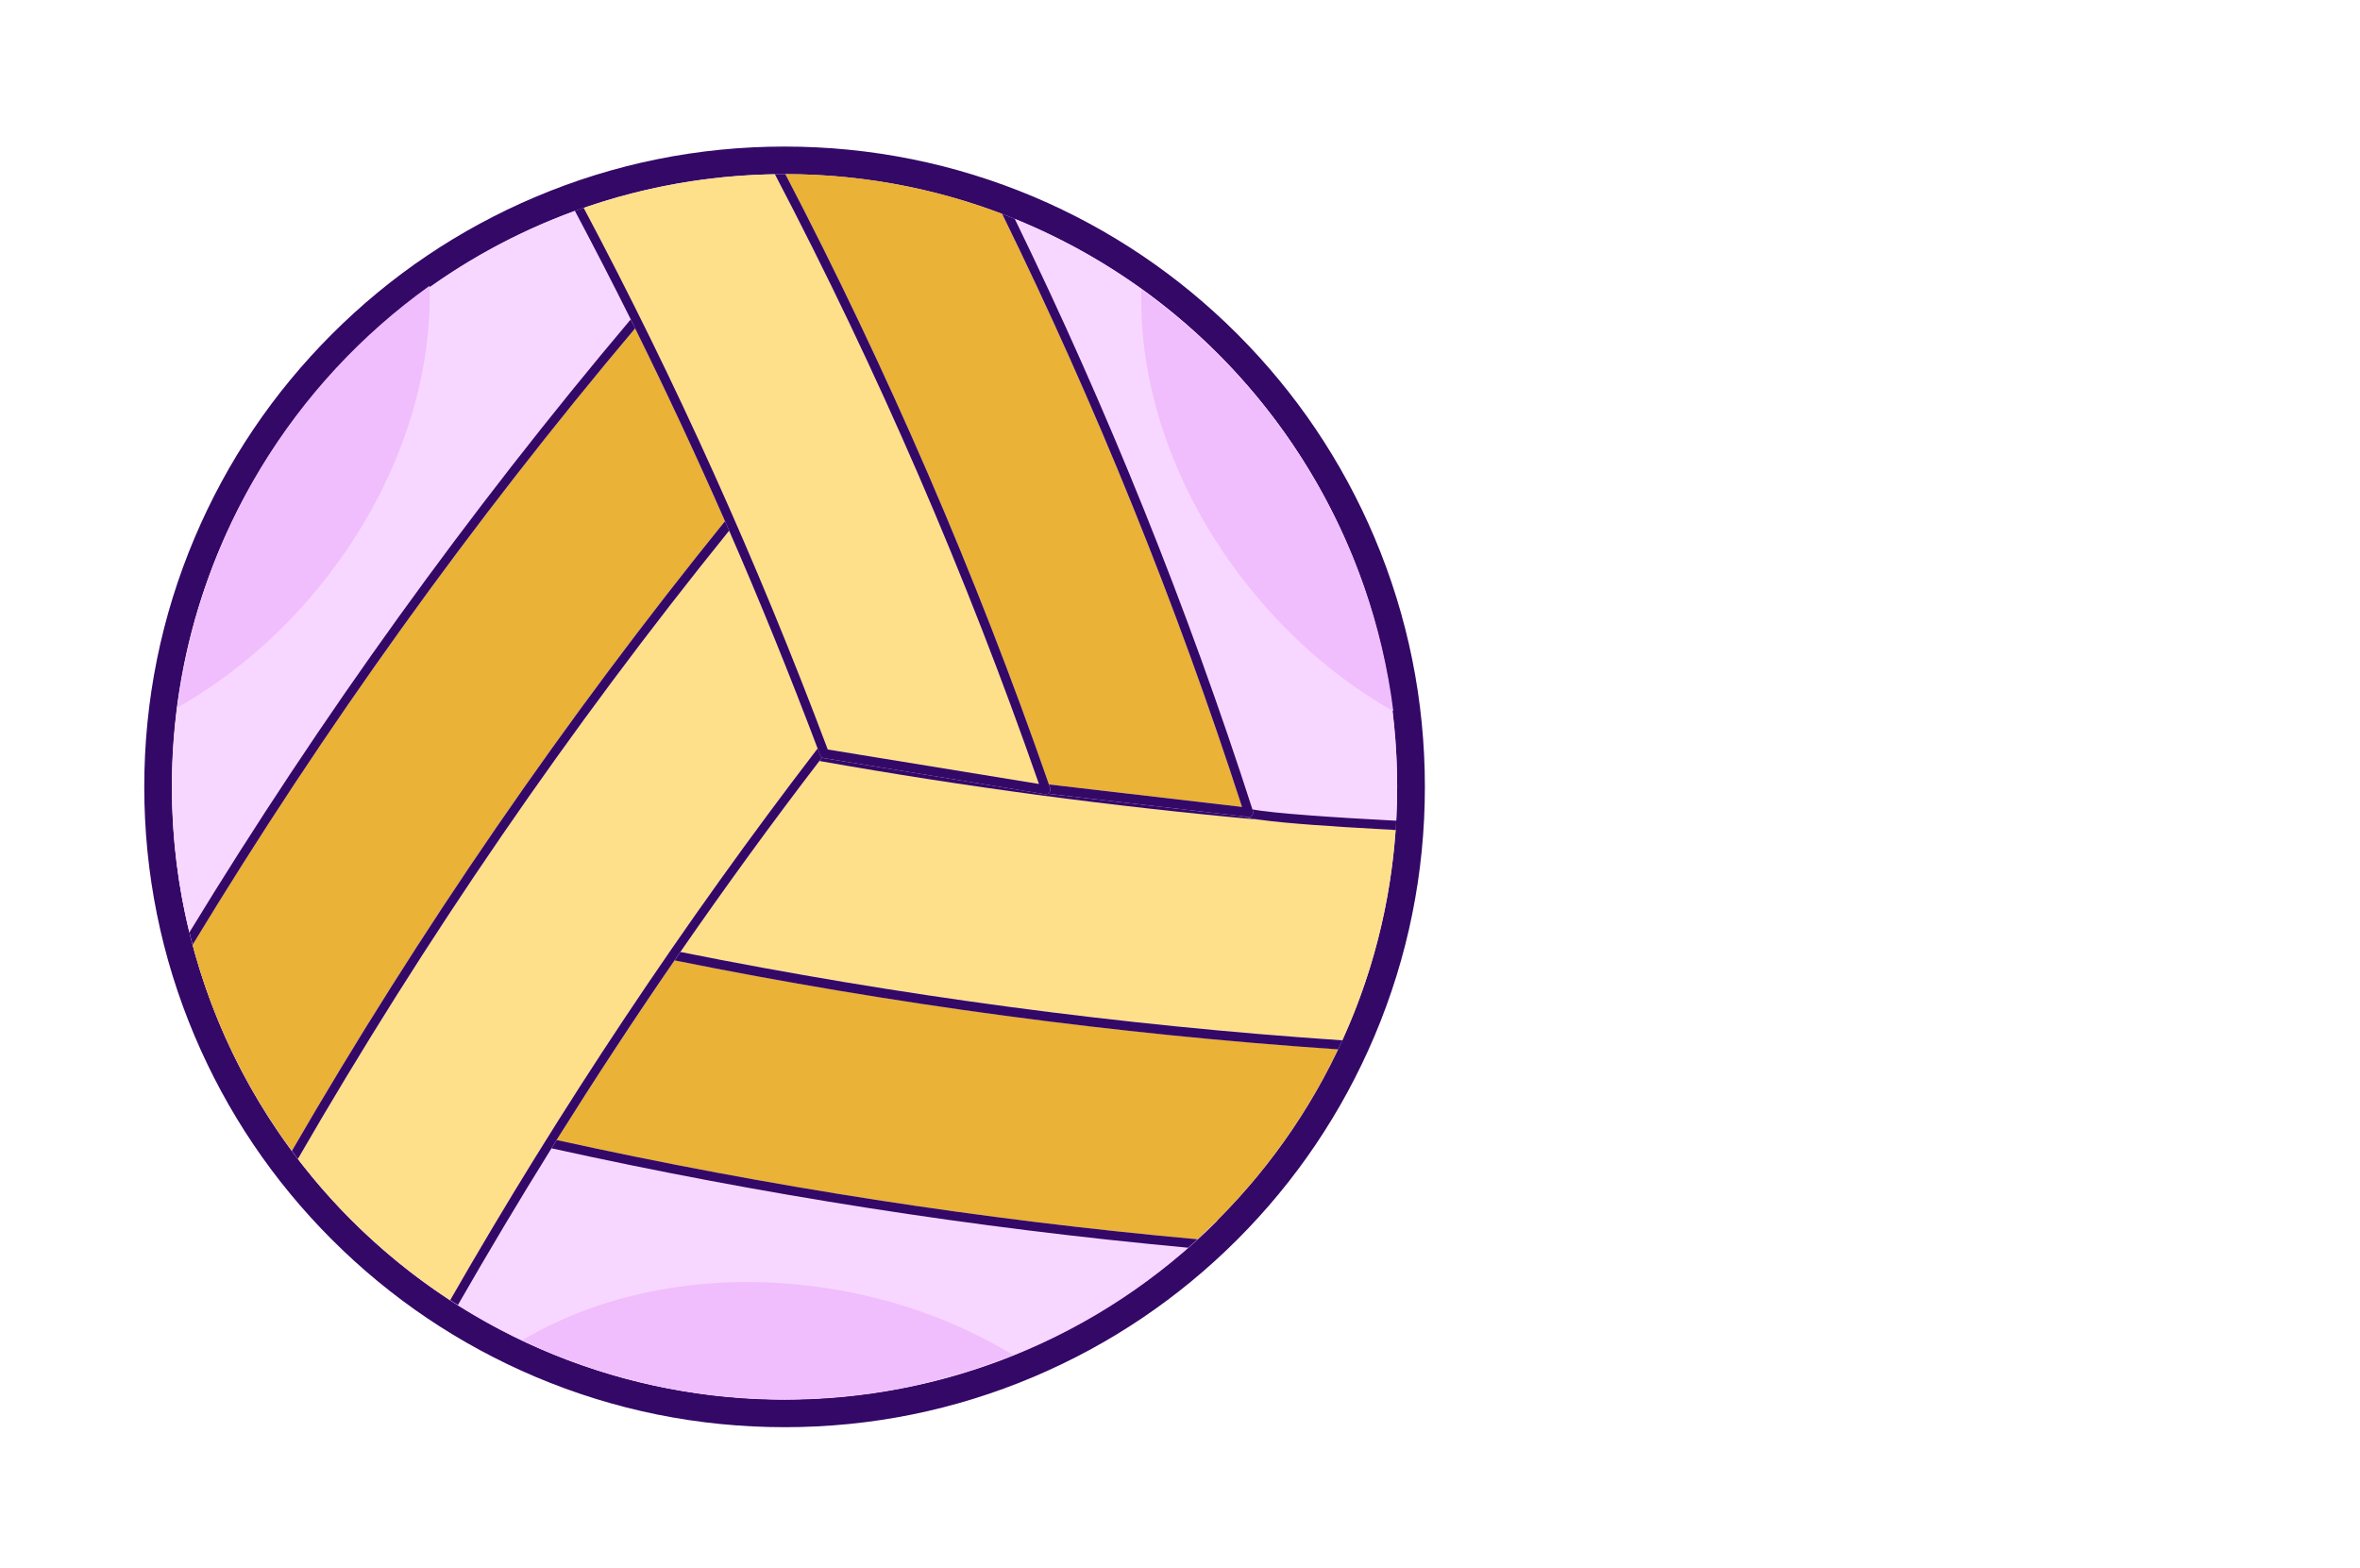 <?xml version="1.0" standalone="no"?><!DOCTYPE svg PUBLIC "-//W3C//DTD SVG 1.1//EN" "http://www.w3.org/Graphics/SVG/1.1/DTD/svg11.dtd"><svg class="icon" width="200px" height="132.90px" viewBox="0 0 1541 1024" version="1.1" xmlns="http://www.w3.org/2000/svg"><path d="M512.3 922.7c-55.2 0-108.8-10.8-159.2-32.1-48.7-20.6-92.4-50.1-130-87.6-37.6-37.6-67-81.3-87.6-130-21.3-50.4-32.1-104-32.1-159.2s10.8-108.8 32.1-159.2c20.6-48.7 50.1-92.4 87.6-130 37.6-37.6 81.3-67 130-87.6 50.4-21.3 104-32.1 159.2-32.1s108.8 10.8 159.2 32.1c48.7 20.6 92.4 50.1 130 87.6 37.6 37.6 67 81.3 87.6 130 21.3 50.4 32.1 104 32.1 159.2S910.4 622.6 889.1 673c-20.6 48.7-50.1 92.4-87.6 130-37.6 37.6-81.3 67-130 87.6-50.4 21.3-104 32.1-159.2 32.1z" fill="#F7D7FF" /><path d="M512.3 113.7c220.9 0 400 179.1 400 400s-179.1 400-400 400-400-179.1-400-400 179.1-400 400-400m0-18c-56.4 0-111.2 11.1-162.7 32.9-49.8 21.1-94.5 51.2-132.9 89.6s-68.5 83.1-89.6 132.9c-21.8 51.5-32.9 106.3-32.9 162.7s11.1 111.2 32.9 162.7c21.1 49.8 51.2 94.5 89.6 132.9s83.1 68.5 132.9 89.6c51.5 21.8 106.3 32.9 162.7 32.9S623.5 920.8 675 899c49.8-21.1 94.5-51.2 132.9-89.6s68.5-83.1 89.6-132.9c21.8-51.5 32.9-106.3 32.9-162.7S919.3 402.5 897.5 351c-21.1-49.8-51.2-94.5-89.6-132.9s-83.1-68.5-132.9-89.6c-51.5-21.7-106.2-32.8-162.7-32.8z" fill="#330867" /><path d="M795.2 796.8C639 953 385.7 953 229.5 796.8c-94.5-94.5-131.8-224.4-112-346.9 112 346.9 449.2 448 677.7 346.9z" fill="#F0BEFC" /><path d="M298.9 852.1c61.8 39 134.9 61.6 213.4 61.6 100.9 0 193-37.4 263.4-99C636 801.8 497.2 780.2 360 749.8c-20.9 33.7-41.3 67.8-61.1 102.3z" fill="#F7D7FF" /><path d="M363.4 744.4c138.1 30.4 277.7 52.1 418.4 64.8 38.1-34.8 69.5-76.9 91.9-124.1-145.6-9.9-290.2-29.3-433.2-58.1-26.5 38.6-52.2 77.7-77.1 117.4z" fill="#EAB236" /><path d="M360.1 749.8c137.2 30.3 275.9 52 415.7 64.9 2.1-1.8 4.1-3.6 6.1-5.5-140.6-12.7-280.3-34.4-418.4-64.8-1.2 1.8-2.3 3.6-3.4 5.4z" fill="#330867" /><path d="M822.8 535.2c-96.4-8.6-192.4-21.4-287.7-38.4-31.3 40.8-61.5 82.4-90.8 124.7 142.7 28.6 287 47.9 432.2 57.7 19.3-42.3 31.4-88.6 34.8-137.3-3.9-0.2-7.8-0.5-11.7-0.8-27.6-1.4-59.7-3.4-76.8-5.9z" fill="#FFE08A" /><path d="M911.3 542v-0.1c-3.8-0.2-7.7-0.4-11.7-0.6 3.9 0.2 7.8 0.4 11.7 0.7zM682.9 518.6h-0.5L537.8 495c-0.4-0.1-0.7-0.2-1-0.4-0.6 0.8-1.2 1.5-1.7 2.3 95.3 16.9 191.3 29.7 287.7 38.4-4.9-0.7-8.6-1.4-10.6-2.2l-128-14.8c-0.4 0.2-0.8 0.3-1.3 0.3zM440.5 627.1c143 28.8 287.6 48.2 433.2 58.1 0.9-2 1.9-3.9 2.8-5.9-145.2-9.8-289.5-29.1-432.2-57.7-1.2 1.8-2.5 3.6-3.8 5.5z" fill="#330867" /><path d="M411.8 208.6c-11.9-23.9-24-47.5-36.5-70.9-153.5 55.9-263.1 203.1-263.1 375.9 0 32.8 3.9 64.6 11.4 95.1C209.5 468 305.8 334.3 411.8 208.6z" fill="#F7D7FF" /><path d="M473.4 340.3c-18.7-42.6-38.2-84.6-58.7-125.9-106.5 126.4-203 260.8-289 402.4 13.1 49.3 35.4 94.8 64.9 134.6C274.3 607 368.8 469.6 473.4 340.3z" fill="#EAB236" /><path d="M414.7 214.4c-1-1.9-1.9-3.9-2.9-5.8-106 125.7-202.3 259.4-288.1 400.2 0.7 2.7 1.3 5.4 2.1 8 85.9-141.6 182.4-276 288.9-402.4z" fill="#330867" /><path d="M533.9 488.8c-18.2-48.1-37.4-95.6-57.8-142.3-104.2 129-198.2 266-281.6 410.2 27.6 36.1 61.3 67.3 99.4 92.2 72.1-125.6 152.2-245.8 240-360.1z" fill="#FFE08A" /><path d="M363.4 744.4c24.9-39.7 50.6-78.9 77.1-117.4 1.3-1.8 2.5-3.6 3.8-5.5 29.3-42.3 59.5-83.9 90.8-124.7 0.6-0.8 1.2-1.5 1.7-2.3-0.6-0.3-1.1-0.9-1.3-1.5-0.5-1.4-1.1-2.9-1.6-4.3C446.1 603.1 366 723.3 294 848.9c1.6 1.1 3.3 2.1 5 3.2 19.8-34.5 40.1-68.6 61.1-102.3l3.3-5.4zM476.1 346.5c-0.9-2.1-1.8-4.1-2.7-6.2C368.8 469.6 274.3 607 190.6 751.5c1.3 1.7 2.6 3.5 3.9 5.2 83.3-144.2 177.4-281.2 281.6-410.2z" fill="#330867" /><path d="M817.8 528.5c13.3 2.7 54.9 5.4 93.9 7.4 0.4-7.3 0.6-14.7 0.6-22.2 0-167.8-103.3-311.4-249.8-370.8 60.8 124.6 112.7 253.5 155.3 385.6z" fill="#F7D7FF" /><path d="M911.7 535.9c-39-2-80.6-4.8-93.9-7.4 0.1 0.3 0.2 0.7 0.3 1 0.3 1 0.1 2-0.5 2.8-0.6 0.7-1.4 1.1-2.3 1.1h-0.3l-2.7-0.3c2 0.7 5.6 1.5 10.6 2.2 17.1 2.4 49.2 4.5 76.8 6 4 0.2 7.9 0.4 11.7 0.6 0.1-2.1 0.2-4 0.3-6z" fill="#330867" /><path d="M684.9 512.2L811 526.9c-42.9-132.6-95.3-262.1-156.7-387.3-44-16.7-91.7-25.9-141.5-25.9C579.7 242 637.4 375.4 684.9 512.2z" fill="#EAB236" /><path d="M811 526.9l-126.1-14.7c0.3 0.8 0.6 1.6 0.8 2.4 0.3 1 0.1 2.1-0.5 2.9-0.3 0.3-0.6 0.6-0.9 0.8l128 14.8 2.7 0.3h0.3c0.9 0 1.7-0.4 2.3-1.1 0.6-0.8 0.8-1.8 0.5-2.8-0.1-0.3-0.2-0.7-0.3-1-42.5-132-94.5-261-155.2-385.6-2.7-1.1-5.5-2.2-8.2-3.2C715.7 264.8 768.1 394.3 811 526.9z" fill="#330867" /><path d="M540.5 489.4l137.9 22.5c-47.6-136.7-105.3-270-172.4-398.1-43.7 0.7-85.7 8.4-124.9 22C441 248.3 494.4 366.7 540.5 489.4z" fill="#FFE08A" /><path d="M414.7 214.4c20.4 41.3 40 83.3 58.7 125.9 0.9 2.1 1.8 4.1 2.7 6.2 20.4 46.7 39.6 94.2 57.8 142.3 0.5 1.4 1.1 2.9 1.6 4.3 0.3 0.7 0.7 1.2 1.3 1.5 0.3 0.2 0.6 0.3 1 0.4l144.6 23.6h0.5c0.5 0 0.9-0.1 1.4-0.3 0.4-0.2 0.7-0.4 0.9-0.8 0.6-0.8 0.8-1.9 0.5-2.9-0.3-0.8-0.6-1.6-0.8-2.4C637.4 375.4 579.7 242 512.8 113.7h-0.5c-2.1 0-4.2 0-6.3 0.1C573.1 242 630.8 375.2 678.4 511.9l-137.9-22.5C494.4 366.7 441 248.3 381.1 135.7c-1.9 0.7-3.8 1.3-5.7 2 12.4 23.4 24.6 47 36.5 70.9 0.9 1.9 1.9 3.9 2.8 5.8z" fill="#330867" /><path d="M116 461.9c33.2-18.8 64.7-45 91.7-77.9 50.2-61.2 74.7-133 72.8-197.4-88.6 63.3-150.3 161.9-164.5 275.3zM661.4 884.7c-32.6-19.8-70.8-34.6-112.7-42.1-77.9-14-152.6-0.4-207.8 32.6 98.4 46.5 214.5 52.3 320.5 9.5zM909.8 464.4c-33.2-18.8-64.7-45-91.7-77.9-50.2-61.2-74.7-133-72.8-197.4 88.6 63.3 150.2 161.9 164.5 275.3z" fill="#F0BEFC" /></svg>